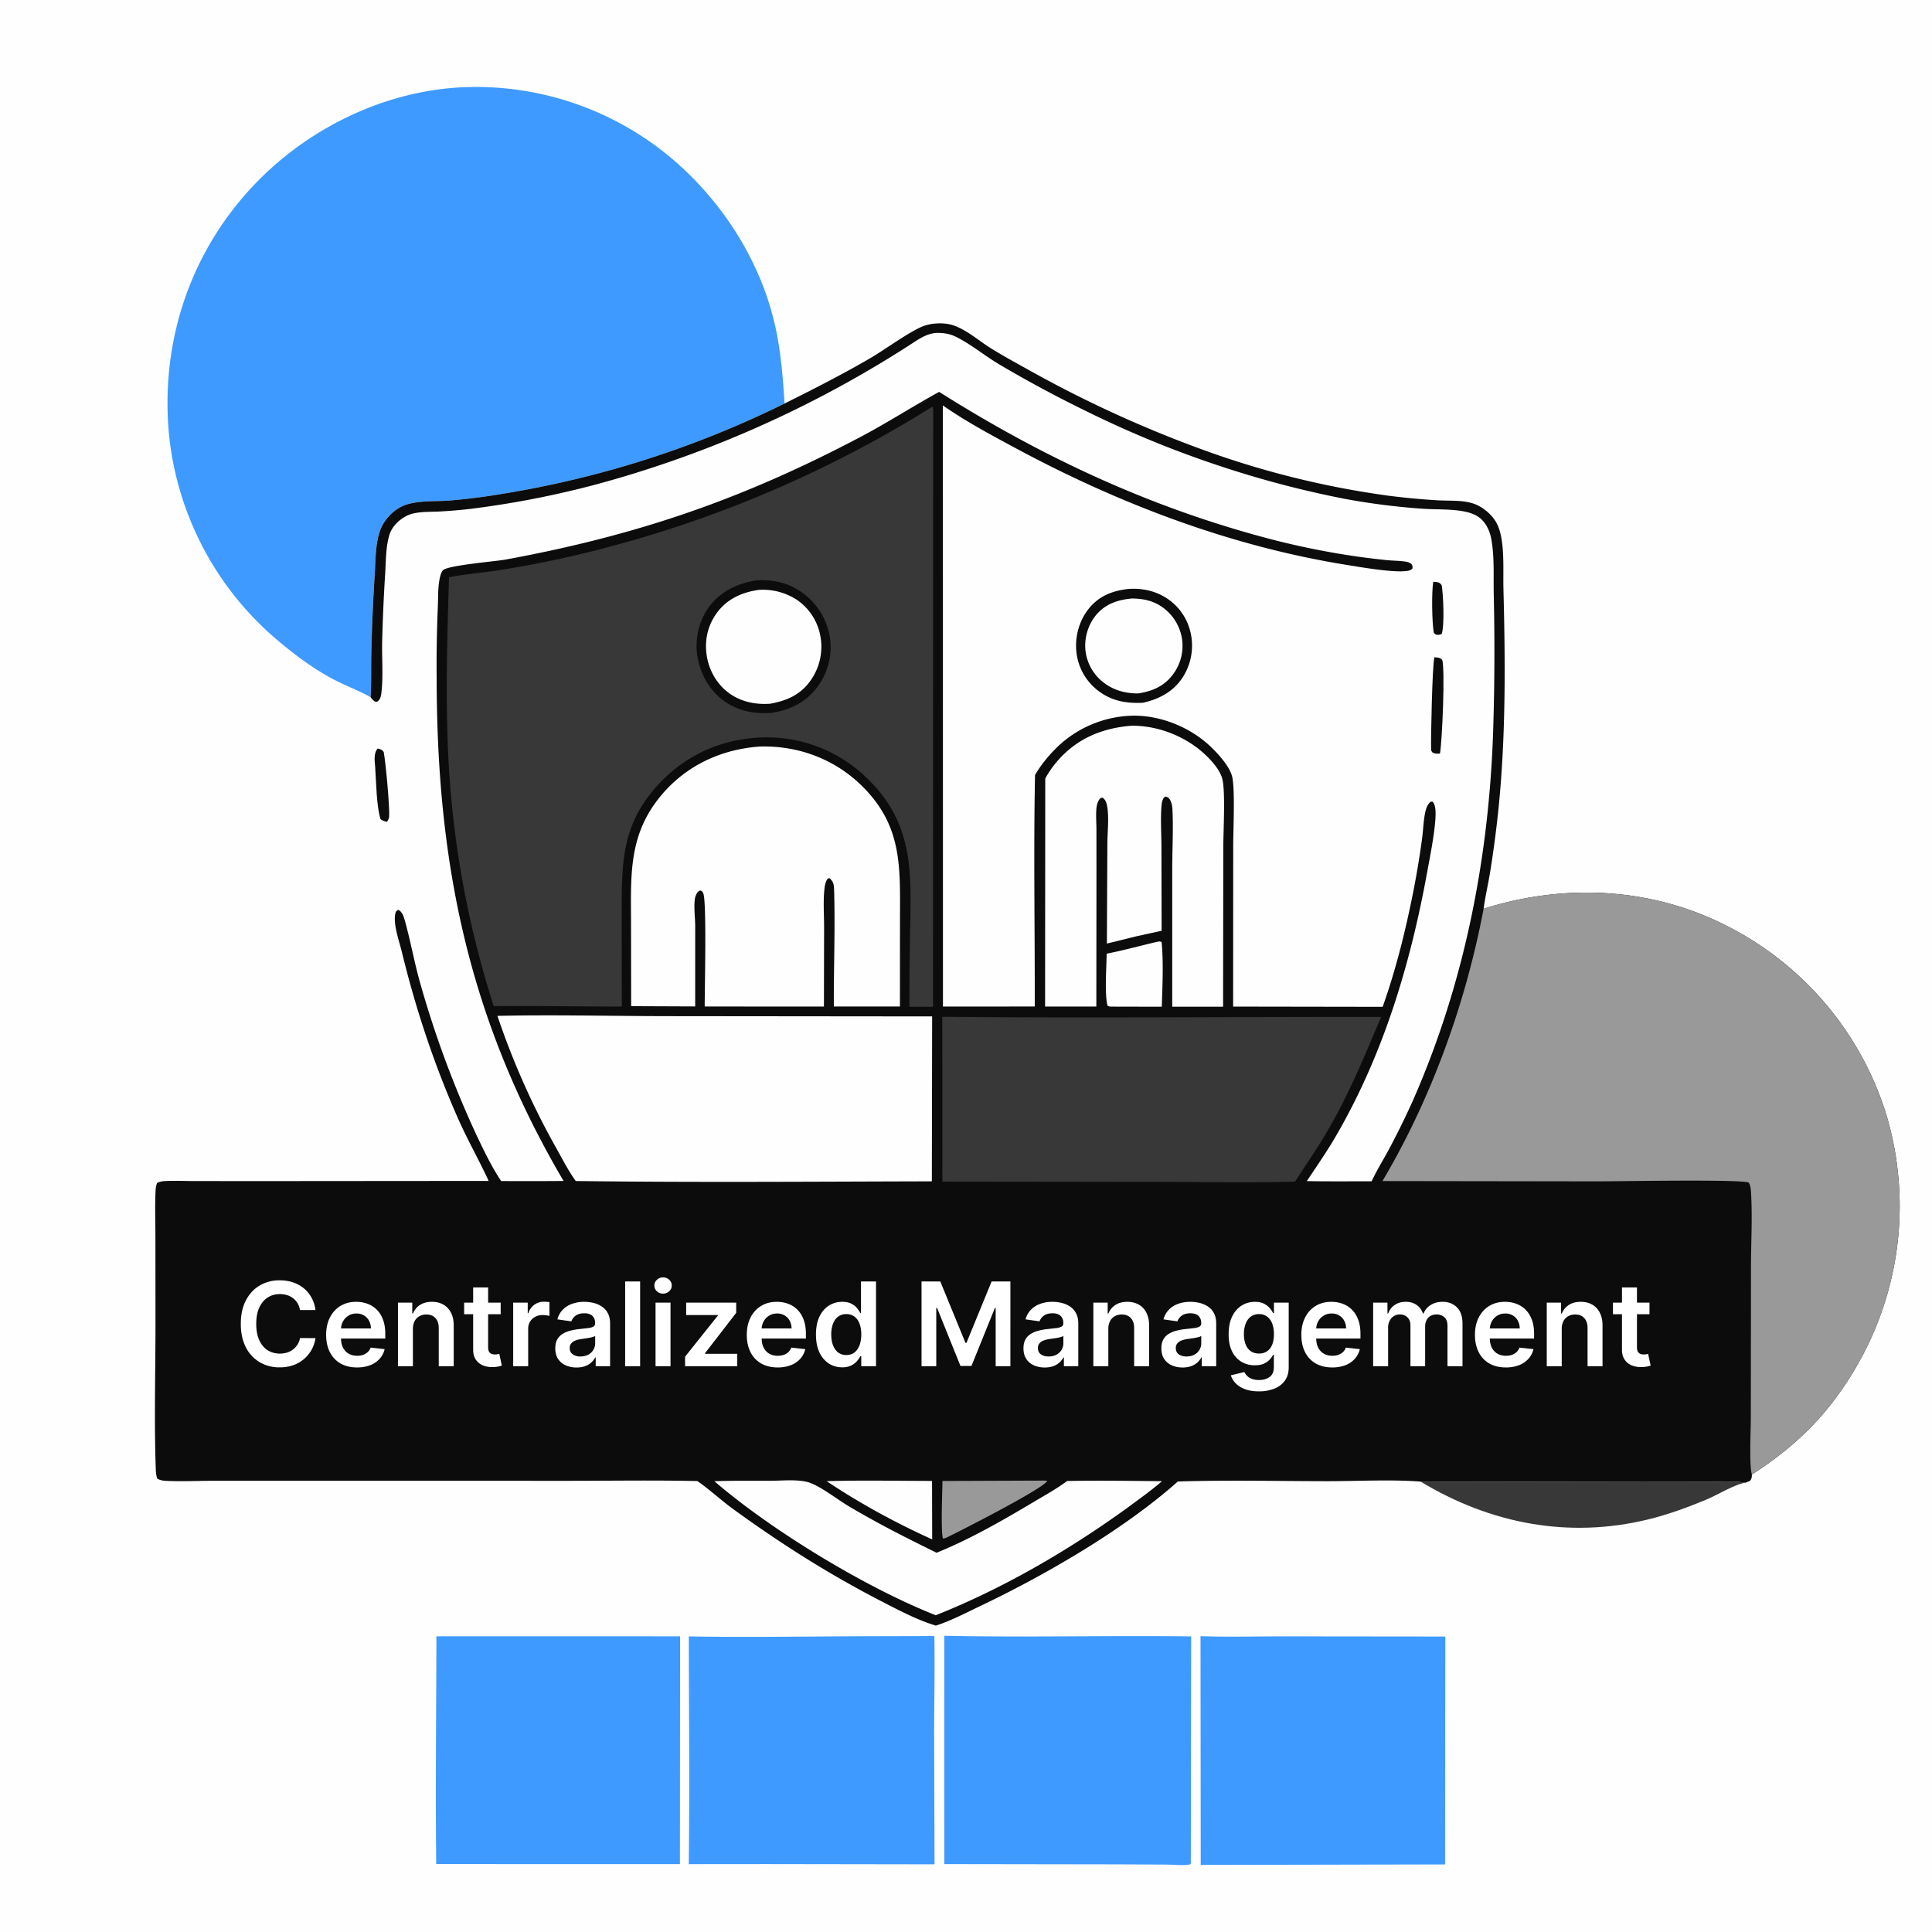 <svg width="140" height="140" fill="none" xmlns="http://www.w3.org/2000/svg"><rect width="100%" height="100%" fill="#808080" stroke="none"/><g clip-path="url(#clip0_8_1853)"><path d="M0 0h140v140H0V0z" fill="#FEFEFE"/><path d="M103.858 42.16c.087.005.201.002.287.023.19.044.214.081.327.228.116.684.215 2.904-.002 3.535-.067.018-.182.06-.256.059-.176-.002-.206-.037-.318-.155-.131-.808-.163-2.888-.038-3.69zM27.37 54.237c.217.068.289.066.433.247.15.728.44 4.025.398 4.675-.01.162-.073.263-.16.397-.186-.047-.306-.079-.465-.192-.296-.92-.316-2.734-.388-3.765-.031-.454-.135-.997.182-1.362zm76.572-6.609c.24.017.375.018.566.177.219.705.001 5.878-.162 6.803-.104.002-.234.015-.335-.006-.19-.04-.216-.066-.304-.222-.036-.787.085-6.243.235-6.752z" fill="#0C0C0C"/><path d="M102.947 107.363l16.149.025 4.616-.006c.901-.002 1.878-.085 2.765.064-.728.086-2.069.906-2.824 1.219-1.364.565-2.766 1.081-4.201 1.433-5.773 1.415-11.455.321-16.505-2.735z" fill="#393838"/><path d="M81.73 42.68c.902-.075 1.833.096 2.618.552a4.045 4.045 0 01.947.748 4.083 4.083 0 01.487.643 4.04 4.04 0 01.412.918 3.942 3.942 0 01.102.403 4.266 4.266 0 01-.05 1.9 4.268 4.268 0 01-.5 1.172c-.674 1.079-1.716 1.637-2.923 1.908-1.183.059-2.243-.116-3.212-.846a3.987 3.987 0 01-.6-.55 4.075 4.075 0 01-1.001-2.195c-.143-1.147.17-2.34.9-3.242.738-.91 1.7-1.278 2.82-1.41z" fill="#0C0C0C"/><path d="M82.03 43.368c.762.014 1.432.13 2.086.553a3.696 3.696 0 01.419.319 3.296 3.296 0 01.473.516 3.483 3.483 0 01.59 1.263 3.248 3.248 0 01.09.69 3.597 3.597 0 01-.051.691 3.488 3.488 0 01-.417 1.137 3.56 3.56 0 01-.19.29c-.64.887-1.5 1.254-2.543 1.422-.918.004-1.77-.215-2.51-.786a3.255 3.255 0 01-.504-.47 3.428 3.428 0 01-.675-1.197 3.384 3.384 0 01-.143-.675c-.092-.924.205-1.904.816-2.606.677-.778 1.572-1.058 2.56-1.147z" fill="#FEFEFE"/><path d="M32.588 118.569l16.694.004-.013 16.508-.957-.001-16.702-.003c-.061-5.497.005-11.003.014-16.501l.964-.007zm54.406-.006c2.02.069 4.063.012 6.085.014l11.655.012-.019 16.515-17.706.034-.015-16.575zm-24.754.006l5.465-.014c.047 2.331-.013 4.67-.016 7.003l.03 9.537-12.177-.018-5.633.005c.075-5.497.01-11.005.005-16.503 4.103.075 8.22.005 12.325-.01zm6.187-.033c5.96.123 11.93-.031 17.89.044l-.026 16.435-.054.09c-.505.092-1.089.016-1.605.012l-3.471-.019-12.733-.019-.001-16.543zM26.856 50.521c-.854-.483-1.802-.826-2.674-1.283-1.507-.79-2.95-1.879-4.24-2.987a22.079 22.079 0 01-1.963-1.91 22.416 22.416 0 01-4.501-7.458 22.286 22.286 0 01-.994-3.7 22.389 22.389 0 01-.28-2.173c-.453-6.193 1.44-12.153 5.517-16.853 3.852-4.44 9.517-7.413 15.402-7.812a21.996 21.996 0 0111.911 2.646 21.894 21.894 0 013.55 2.414c.138.115.274.231.41.349 3.544 3.122 6.203 7.373 7.209 12.005.391 1.804.532 3.643.649 5.482a72.09 72.09 0 01-12.551 4.808 72.111 72.111 0 01-7.883 1.735 46.384 46.384 0 01-3.764.48c-1.025.088-2.236-.011-3.214.306-.869.282-1.644 1.093-1.926 1.958-.32.984-.298 2.129-.363 3.157-.12 1.843-.2 3.689-.242 5.536-.025 1.097.006 2.207-.053 3.3z" fill="#3E9AFF"/><path d="M56.852 29.241c2.103-1.047 4.19-2.11 6.222-3.292 1-.581 2.974-2.026 3.907-2.344.628-.214 1.511-.242 2.14-.017.99.356 1.794 1.096 2.677 1.647.925.576 1.9 1.1 2.851 1.632a85.953 85.953 0 0012.053 5.554 64.765 64.765 0 0013.95 3.505c1.15.145 2.303.254 3.459.325.838.053 1.751-.026 2.562.21.772.225 1.565.903 1.879 1.657.51 1.226.357 3.196.392 4.532.137 5.237.177 10.537-.338 15.757a81.239 81.239 0 01-.63 4.817c-.144.873-.35 1.75-.468 2.626 5.923-1.87 12.289-1.556 17.836 1.353a23.13 23.13 0 012.432 1.457 21.79 21.79 0 01.919.666 26.91 26.91 0 01.885.71 26.614 26.614 0 01.849.753 23.68 23.68 0 011.2 1.206 21.263 21.263 0 01.749.852 21.506 21.506 0 011.043 1.346 26.414 26.414 0 01.638.938 23.028 23.028 0 011.134 1.965 23.977 23.977 0 01.933 2.068 24.898 24.898 0 01.389 1.065c.06.18.119.36.175.54a25.14 25.14 0 01.421 1.625 25.322 25.322 0 01.216 1.097c.031.184.06.368.088.553a25.822 25.822 0 01.182 1.668 26.041 26.041 0 01.054 1.117 20.86 20.86 0 010 1.12 20.835 20.835 0 01-.1 1.675 20.725 20.725 0 01-.135 1.11 20.672 20.672 0 01-.187 1.103 25.174 25.174 0 01-.382 1.634 24.966 24.966 0 01-.319 1.072 24.45 24.45 0 01-.793 2.092 23.581 23.581 0 01-.725 1.513c-2.007 3.772-4.45 6.383-8.059 8.701-.017.219-.003.282-.139.461l-.335.136c-.887-.149-1.864-.066-2.765-.064l-4.616.006-16.149-.025c-2.117-.166-4.63-.029-6.79-.031-3.595-.003-7.212-.089-10.805.023-3.942 3.507-9.605 6.779-14.377 9.052-1.023.487-2.08 1.046-3.16 1.392-1.374-.416-2.765-1.155-4.04-1.814-3.749-1.939-7.24-4.152-10.65-6.635-.887-.645-1.69-1.403-2.591-2.027-3.18-.07-6.375-.015-9.556-.017l-18.625-.004-6.97.002c-1.104.001-2.23.059-3.33.005-.24-.012-.45-.035-.656-.166-.09-.234-.102-.484-.11-.733-.123-3.499-.018-7.037-.02-10.54l-.005-6.24c-.001-1.048-.038-2.109.003-3.156.01-.25.018-.51.116-.742.2-.114.392-.138.62-.15.717-.035 1.456.004 2.176.002l5.007.003 16.224-.013c-.677-1.482-1.492-2.9-2.157-4.39-1.736-3.885-3.125-8.054-4.127-12.188-.182-.753-.63-1.979-.485-2.75.031-.168.071-.227.213-.317.304.128.41.516.494.813.395 1.412.654 2.87 1.045 4.29a73.496 73.496 0 004.166 11.28c.532 1.113 1.07 2.243 1.758 3.27 1.508.01 3.015.008 4.523-.005-6.897-11.729-9.197-23.047-9.196-36.533a97.278 97.278 0 01.087-5.121c.029-.705-.007-1.506.177-2.187.032-.122.107-.344.208-.428.435-.356 3.763-.62 4.537-.762 9.498-1.749 17.095-4.35 25.651-8.855 1.961-1.033 3.813-2.229 5.75-3.294 7.21 4.55 14.708 8.1 22.946 10.38 1.912.537 3.847.973 5.804 1.309 1.215.21 2.436.376 3.663.5.474.05.977.042 1.444.121.15.026.245.074.37.159.082.156.092.167.069.34-.114.11-.226.14-.378.164-.96.15-3.363-.27-4.392-.436-8.414-1.352-16.512-4.437-23.993-8.465-1.788-.963-3.595-1.924-5.26-3.091l.005 43.561 6.652-.004c.012-5.585-.091-11.191.02-16.775.393-.682.93-1.341 1.485-1.9a7.978 7.978 0 011.22-1.01 8.152 8.152 0 014.483-1.39c2.065.002 4.228.924 5.682 2.384.508.51 1.247 1.328 1.418 2.049.212.892.074 3.87.073 4.986l-.006 11.662 10.836.017c.985-2.777 1.701-5.687 2.263-8.577.233-1.205.432-2.415.596-3.632.083-.618.094-1.274.225-1.882.052-.24.136-.517.314-.696.107-.107.053-.075.218-.077.117.122.161.28.189.442.163.929-.4 3.67-.583 4.675-1.23 6.739-3.201 13.29-6.681 19.235-.629 1.073-1.35 2.104-2.036 3.14 1.563.032 3.13.013 4.694.017.362-.78.826-1.522 1.235-2.28a57.203 57.203 0 001.785-3.637c3.748-8.536 5.522-17.706 5.796-27 .098-3.218.109-6.437.034-9.655-.025-1.29.059-2.738-.183-4.003-.096-.501-.313-1-.677-1.365-.331-.332-.776-.494-1.227-.589-.974-.204-2.109-.14-3.108-.213a49.54 49.54 0 01-5.637-.72 72.785 72.785 0 01-9.333-2.48 74.331 74.331 0 01-9.103-3.74 89.42 89.42 0 01-6.615-3.546c-1.025-.616-2.025-1.445-3.088-1.97-.421-.209-.868-.283-1.336-.28-.582.005-1.11.288-1.588.598a80.8 80.8 0 01-20.36 9.573c-1.027.317-2.06.614-3.1.89a68.06 68.06 0 01-8.836 1.694c-.741.085-1.484.147-2.229.187-.608.029-1.263.004-1.859.137-.488.109-.948.406-1.284.771a2.053 2.053 0 00-.482.855c-.243.856-.232 1.826-.284 2.712-.108 1.69-.182 3.381-.223 5.073-.015 1.125.075 2.303-.035 3.42-.026.265-.047.579-.26.767-.09.08-.122.047-.233.034a1.394 1.394 0 01-.306-.315c.059-1.093.028-2.203.053-3.3.041-1.847.122-3.692.242-5.536.064-1.028.043-2.173.363-3.157.282-.865 1.057-1.676 1.926-1.958.978-.317 2.189-.218 3.214-.306a46.426 46.426 0 003.764-.48 72.437 72.437 0 0010.461-2.508 72.194 72.194 0 009.973-4.035z" fill="#0C0C0C"/><path d="M59.905 107.331c2.536-.076 5.096-.019 7.634-.017l.011 4.236c-2.611-1.179-5.265-2.618-7.645-4.219zM83.9 68.237c.143-.021.126-.03.275.028.144 1.515.059 3.162.013 4.686l-3.678-.008a.478.478 0 01-.251-.066c-.229-.778-.073-2.847-.067-3.77 1.241-.242 2.475-.587 3.709-.87z" fill="#FEFEFE"/><path d="M75.599 107.289c.105 0 .188.008.29.024-.303.572-6.331 3.641-7.331 4.122a.78.78 0 01-.228.053c-.166-.512-.041-3.431-.037-4.171l7.306-.028z" fill="#999"/><path d="M77.325 107.318c2.29-.043 4.588-.008 6.878.014-.814.706-1.707 1.332-2.571 1.974-4.258 3.073-8.938 5.794-13.823 7.741-5.075-2.003-11.872-6.122-16.042-9.712 1.338-.048 2.685-.027 4.025-.031.836-.002 1.835-.11 2.646.069.833.184 2.174 1.235 2.936 1.696.694.421 1.407.816 2.118 1.208 1.435.791 2.909 1.515 4.376 2.243 2.44-.995 4.774-2.331 7.032-3.68.812-.486 1.669-.952 2.425-1.522zm4.593-54.723c.053-.002.105-.006.158-.006 1.977.005 4.018.85 5.414 2.246.432.432.927 1.011 1.083 1.61.234.896.074 3.785.072 4.918l-.016 11.586h-3.685v-9.885c-.002-1.395.093-3.139.01-4.477-.013-.208-.068-.48-.187-.657-.091-.136-.16-.176-.316-.208l-.126.095a1.232 1.232 0 00-.15.493c-.093.99-.014 2.061-.012 3.057l.012 6.08-1.816.398-2.15.53.035-7.212c.003-.864.132-1.89-.015-2.733-.043-.248-.115-.474-.326-.625-.103.015-.135-.003-.207.084-.17.2-.23.497-.25.752-.038.483.005.99.006 1.476l.002 2.996-.009 9.827-3.714-.003.012-16.525c.23-.417.497-.807.803-1.172 1.401-1.67 3.231-2.46 5.372-2.645zM55.027 54.1a7.13 7.13 0 01.252-.007c2.71-.022 5.27.965 7.205 2.883 2.951 2.926 2.733 5.926 2.732 9.746l-.003 6.214h-4.79c-.012-2.83.105-5.686.017-8.511-.01-.342-.06-.54-.315-.782l-.131.01c-.197.238-.235.579-.263.876-.083.882-.011 1.83-.014 2.718l-.012 5.693-2.727-.001-5.912-.005c-.007-1.193.152-7.55-.1-8.183-.06-.153-.082-.165-.225-.226-.07.033-.086.035-.152.093-.107.096-.206.336-.229.476-.097.607.016 1.404.017 2.036l-.001 5.8-4.64-.019-.009-5.942c-.006-3.57-.22-6.545 2.285-9.449 1.8-2.086 4.287-3.224 7.015-3.42zM36.046 73.614c4.066-.089 8.156.014 12.224.02l19.276.019-.02 11.952c-8.596.018-17.21.087-25.806-.024-.526-.73-.95-1.556-1.388-2.342a55.935 55.935 0 01-4.286-9.625z" fill="#FEFEFE"/><path d="M68.282 73.679c10.596.11 21.201-.005 31.799.01-1.188 2.807-2.328 5.614-3.88 8.246-.722 1.271-1.571 2.46-2.36 3.69-3.15.091-6.326.019-9.48.02l-16.073-.02-.006-11.946z" fill="#393838"/><path d="M107.508 65.85c5.923-1.87 12.289-1.556 17.836 1.353a23.13 23.13 0 012.432 1.457 24.755 24.755 0 01.919.666 26.91 26.91 0 01.885.71 27.122 27.122 0 01.849.753 23.314 23.314 0 011.949 2.058 21.506 21.506 0 011.043 1.346 26.792 26.792 0 01.638.938 23.028 23.028 0 011.134 1.965 23.977 23.977 0 01.933 2.068 24.703 24.703 0 01.564 1.605 25.14 25.14 0 01.421 1.625 25.322 25.322 0 01.216 1.097c.031.184.06.368.088.553a25.822 25.822 0 01.182 1.668 26.01 26.01 0 01.054 1.117 20.863 20.863 0 010 1.12 20.81 20.81 0 01-.1 1.675 20.763 20.763 0 01-.135 1.11 20.729 20.729 0 01-.187 1.103 25.303 25.303 0 01-.382 1.634 25.14 25.14 0 01-.319 1.072 24.45 24.45 0 01-.793 2.092 23.581 23.581 0 01-.725 1.513c-2.007 3.772-4.45 6.383-8.059 8.701-.209-.605-.08-3.255-.08-4.065l.011-10.964c.003-1.8.114-3.658.001-5.45-.015-.243-.04-.465-.164-.678-.654-.248-9.429-.087-10.946-.086l-15.595-.022c3.555-5.999 6.034-12.889 7.33-19.734z" fill="#999"/><path d="M67.555 29.473c.111.125.066.565.066.736l-.012 42.745h-1.712c0-1.525.015-3.05.041-4.574.036-4.47.54-8.321-2.922-11.804a10.261 10.261 0 00-1.568-1.32 10.382 10.382 0 00-4.765-1.764 10.416 10.416 0 00-1.025-.06c-2.933-.003-5.587 1.025-7.665 3.12-2.811 2.834-2.951 5.564-2.942 9.312l.008 7.075c-3.094-.003-6.189-.059-9.282-.034a70.351 70.351 0 01-2.605-11.14 70.475 70.475 0 01-.68-6.837c-.222-4.358-.082-8.734.043-13.094 1.121-.226 2.289-.318 3.421-.485a76.145 76.145 0 008.288-1.75A85.259 85.259 0 0054.6 36.116a86.353 86.353 0 006.62-3.045 84.723 84.723 0 006.336-3.597z" fill="#393838"/><path d="M54.78 42.06c1.212-.08 2.313.149 3.317.86a4.979 4.979 0 011.938 2.777 4.952 4.952 0 01.105.482 4.928 4.928 0 01.026 1.202 4.924 4.924 0 01-.272 1.171 4.843 4.843 0 01-.693 1.263c-.82 1.09-1.993 1.653-3.321 1.845-1.216.08-2.368-.125-3.38-.84-1.047-.737-1.736-1.94-1.954-3.194-.214-1.232.066-2.58.8-3.6.824-1.146 2.068-1.75 3.435-1.966z" fill="#0C0C0C"/><path d="M54.992 42.744a4.53 4.53 0 012.759.725 4.108 4.108 0 01.996.973 4.141 4.141 0 01.478.874 3.788 3.788 0 01.18.572 4.087 4.087 0 01.073.401 4.009 4.009 0 01.037.416 4.274 4.274 0 01-.264 1.64 4.326 4.326 0 01-.482.924c-.738 1.067-1.734 1.505-2.965 1.726-1.086.071-2.115-.134-3.005-.792-.873-.646-1.43-1.65-1.59-2.717-.165-1.113.084-2.2.76-3.103.75-1.002 1.814-1.467 3.023-1.639z" fill="#FEFEFE"/><path d="M22.861 94.932H21.74a1.397 1.397 0 00-.177-.49 1.317 1.317 0 00-.758-.59 1.707 1.707 0 00-.525-.078c-.334 0-.63.084-.888.252-.257.166-.46.41-.605.732-.146.32-.219.71-.219 1.172 0 .47.073.865.219 1.187.148.32.35.562.605.726.258.162.553.243.885.243.184 0 .356-.024.516-.072a1.41 1.41 0 00.434-.22 1.337 1.337 0 00.513-.834l1.121.007a2.414 2.414 0 01-.273.822 2.422 2.422 0 01-1.328 1.133c-.3.108-.632.162-.998.162a2.79 2.79 0 01-1.445-.375 2.615 2.615 0 01-1.002-1.082c-.243-.472-.365-1.037-.365-1.697 0-.662.123-1.227.369-1.697.245-.472.58-.832 1.004-1.082a2.78 2.78 0 011.439-.375c.342 0 .66.048.953.144.294.096.556.237.786.423.23.183.418.41.566.677.15.266.248.57.294.912zm3.01 4.158c-.462 0-.86-.096-1.197-.288a1.949 1.949 0 01-.77-.821c-.18-.356-.27-.775-.27-1.257 0-.473.09-.889.27-1.247.182-.36.436-.64.761-.84.326-.201.709-.302 1.149-.302.284 0 .551.046.803.138.254.09.478.23.672.42.196.19.35.431.461.725.112.292.168.64.168 1.044v.332h-3.774v-.731h2.734a1.167 1.167 0 00-.135-.555.981.981 0 00-.369-.387 1.037 1.037 0 00-.545-.14c-.222 0-.417.053-.585.161a1.116 1.116 0 00-.393.42c-.092.172-.139.36-.14.567v.638c0 .268.048.498.146.69.098.19.235.336.411.438.176.1.382.15.618.15.158 0 .3-.023.428-.067a.95.95 0 00.333-.2.838.838 0 00.213-.327l1.013.114a1.58 1.58 0 01-.365.701 1.783 1.783 0 01-.684.462 2.617 2.617 0 01-.953.162zm4.05-2.788V99h-1.084v-4.605h1.037v.782h.054c.106-.257.275-.462.506-.614.234-.152.523-.228.867-.228.318 0 .595.068.83.204.238.136.422.333.552.59.132.258.197.571.195.939V99h-1.085v-2.764c0-.308-.08-.549-.24-.723-.158-.174-.377-.26-.657-.26-.19 0-.359.041-.506.125a.873.873 0 00-.345.357 1.204 1.204 0 00-.123.567zm6.36-1.907v.84h-2.648v-.84h2.648zm-1.994-1.103h1.085v4.323c0 .146.022.258.066.336a.356.356 0 00.18.156.69.69 0 00.246.041c.068 0 .13-.004.186-.014.058-.01.102-.02.132-.027l.183.848a2.035 2.035 0 01-.639.108 1.769 1.769 0 01-.734-.123 1.142 1.142 0 01-.52-.426c-.125-.192-.187-.431-.185-.72v-4.502zM37.188 99v-4.605h1.053v.767h.048a1.148 1.148 0 011.136-.833c.06 0 .127.003.2.009.077.004.14.011.19.021v.998a1.14 1.14 0 00-.22-.042 2.028 2.028 0 00-.284-.02c-.198 0-.376.042-.534.128a.943.943 0 00-.368.351.988.988 0 00-.135.519V99h-1.086zm4.59.093a1.92 1.92 0 01-.788-.156 1.286 1.286 0 01-.552-.468c-.134-.206-.2-.46-.2-.761 0-.26.047-.475.143-.645.096-.17.227-.306.393-.407a1.96 1.96 0 01.56-.231 4.57 4.57 0 01.651-.117c.27-.028.489-.053.657-.075a.973.973 0 00.366-.108c.078-.05.117-.127.117-.231v-.018c0-.226-.067-.4-.201-.525-.134-.124-.327-.186-.579-.186-.266 0-.477.058-.633.174a.864.864 0 00-.311.411l-1.014-.144c.08-.28.212-.513.396-.701a1.72 1.72 0 01.675-.426 2.58 2.58 0 01.881-.144c.222 0 .443.026.663.078.22.052.42.138.602.258a1.3 1.3 0 01.438.482c.112.204.168.46.168.765V99h-1.043v-.633h-.036a1.328 1.328 0 01-.28.36c-.117.11-.266.199-.446.267a1.8 1.8 0 01-.627.099zm.282-.798c.218 0 .407-.043.567-.129a.953.953 0 00.369-.347.887.887 0 00.132-.47v-.544a.508.508 0 01-.174.078c-.08.024-.17.045-.27.063-.1.018-.199.034-.297.048l-.255.036a1.889 1.889 0 00-.434.108.722.722 0 00-.303.21.513.513 0 00-.111.342c0 .2.073.35.219.453a.951.951 0 00.557.152zm4.326-5.435V99h-1.085v-6.14h1.085zM47.503 99v-4.605h1.085V99h-1.085zm.545-5.259a.633.633 0 01-.444-.17.551.551 0 01-.185-.417c0-.164.062-.303.186-.417a.627.627 0 01.443-.174.62.62 0 01.444.174.544.544 0 01.186.417.55.55 0 01-.186.416.626.626 0 01-.444.171zM49.644 99v-.69l2.374-2.977v-.039h-2.296v-.9h3.625v.741l-2.261 2.927v.039h2.339V99h-3.781zm6.707.09c-.461 0-.86-.096-1.196-.288a1.95 1.95 0 01-.77-.821c-.18-.356-.27-.775-.27-1.257 0-.473.09-.889.27-1.247.182-.36.435-.64.761-.84.326-.201.709-.302 1.148-.302.284 0 .552.046.804.138.254.09.478.23.672.42.195.19.35.431.461.725.112.292.168.64.168 1.044v.332h-3.775v-.731h2.735a1.168 1.168 0 00-.135-.555.982.982 0 00-.369-.387 1.037 1.037 0 00-.545-.14c-.222 0-.417.053-.585.161a1.116 1.116 0 00-.393.42c-.092.172-.139.36-.14.567v.638c0 .268.048.498.146.69.098.19.235.336.41.438.177.1.383.15.618.15.158 0 .301-.023.43-.067a.95.95 0 00.332-.2.837.837 0 00.213-.327l1.013.114a1.58 1.58 0 01-.366.701 1.782 1.782 0 01-.683.462 2.617 2.617 0 01-.954.162zm4.675-.01a1.74 1.74 0 01-.971-.278 1.895 1.895 0 01-.678-.81c-.166-.353-.249-.783-.249-1.288 0-.512.084-.944.252-1.296.17-.353.399-.62.687-.8.288-.182.608-.273.962-.273.27 0 .492.046.666.138.174.09.312.199.413.327.103.126.181.245.237.356h.045V92.86h1.089V99H62.41v-.725h-.066c-.056.111-.136.23-.242.356-.106.124-.246.23-.42.318a1.449 1.449 0 01-.657.132zm.303-.89c.23 0 .426-.061.588-.185.161-.126.285-.301.368-.525.084-.224.126-.485.126-.782 0-.298-.042-.557-.126-.777a1.105 1.105 0 00-.365-.513.946.946 0 00-.591-.183.957.957 0 00-.606.19c-.161.125-.283.3-.365.521a2.19 2.19 0 00-.123.761c0 .288.04.545.123.771.084.224.207.4.368.53a.95.95 0 00.603.192zm5.448-5.33h1.361l1.823 4.45h.072l1.823-4.45h1.361V99H72.15v-4.218h-.057l-1.697 4.2h-.797l-1.697-4.21h-.057V99h-1.068v-6.14zm8.929 6.233a1.92 1.92 0 01-.789-.156 1.286 1.286 0 01-.552-.468c-.133-.206-.2-.46-.2-.761 0-.26.048-.475.143-.645.096-.17.227-.306.393-.407a1.96 1.96 0 01.56-.231 4.57 4.57 0 01.651-.117c.27-.028.49-.053.657-.075a.972.972 0 00.366-.108c.078-.05.117-.127.117-.231v-.018c0-.226-.067-.4-.201-.525-.134-.124-.327-.186-.579-.186-.266 0-.476.058-.632.174a.863.863 0 00-.312.411l-1.014-.144c.08-.28.212-.513.396-.701.184-.19.409-.332.675-.426a2.58 2.58 0 01.881-.144c.222 0 .443.026.663.078.22.052.42.138.602.258a1.3 1.3 0 01.438.482c.112.204.168.46.168.765V99h-1.043v-.633h-.036a1.326 1.326 0 01-.726.627 1.8 1.8 0 01-.626.099zm.281-.798c.218 0 .407-.043.567-.129a.952.952 0 00.369-.347.886.886 0 00.132-.47v-.544a.51.51 0 01-.174.078 2.46 2.46 0 01-.27.063c-.1.018-.199.034-.297.048l-.255.036a1.889 1.889 0 00-.434.108.721.721 0 00-.303.21.513.513 0 00-.111.342c0 .2.073.35.219.453a.951.951 0 00.557.152zm4.327-1.993V99h-1.086v-4.605h1.038v.782h.054c.106-.257.275-.462.506-.614.234-.152.523-.228.867-.228.318 0 .594.068.83.204.238.136.422.333.552.59.132.258.197.571.195.939V99h-1.085v-2.764c0-.308-.08-.549-.24-.723-.158-.174-.377-.26-.657-.26-.19 0-.359.041-.507.125a.873.873 0 00-.344.357 1.205 1.205 0 00-.123.567zm5.384 2.79a1.92 1.92 0 01-.788-.155 1.286 1.286 0 01-.552-.468c-.134-.206-.2-.46-.2-.761 0-.26.047-.475.143-.645.096-.17.227-.306.393-.407a1.96 1.96 0 01.56-.231c.21-.054.427-.093.651-.117.27-.028.489-.053.657-.075a.973.973 0 00.365-.108c.078-.05.117-.127.117-.231v-.018c0-.226-.067-.4-.2-.525-.134-.124-.327-.186-.58-.186-.265 0-.476.058-.632.174a.864.864 0 00-.312.411l-1.013-.144c.08-.28.212-.513.396-.701a1.72 1.72 0 01.674-.426c.266-.096.56-.144.882-.144.222 0 .443.026.662.078.22.052.421.138.603.258a1.3 1.3 0 01.438.482c.112.204.168.46.168.765V99h-1.044v-.633h-.036a1.328 1.328 0 01-.278.36c-.118.11-.267.199-.447.267a1.8 1.8 0 01-.627.099zm.282-.797c.218 0 .407-.043.567-.129a.953.953 0 00.368-.347.887.887 0 00.132-.47v-.544a.51.51 0 01-.173.078c-.08.024-.17.045-.27.063-.1.018-.2.034-.297.048l-.255.036a1.889 1.889 0 00-.435.108.722.722 0 00-.303.21.512.512 0 00-.11.342c0 .2.073.35.218.453a.951.951 0 00.558.152zm5.244 2.528c-.39 0-.725-.053-1.005-.159a1.783 1.783 0 01-.674-.42 1.454 1.454 0 01-.354-.584l.977-.237c.044.09.108.179.192.267.084.09.197.163.34.221.143.06.324.09.542.09.307 0 .562-.075.764-.225.202-.147.303-.391.303-.731v-.873h-.054a1.538 1.538 0 01-.246.345 1.257 1.257 0 01-.422.297c-.174.08-.393.12-.657.12-.354 0-.675-.083-.963-.249a1.784 1.784 0 01-.683-.75c-.168-.333-.252-.75-.252-1.252 0-.506.084-.933.252-1.28.17-.35.399-.615.686-.795.288-.182.61-.273.963-.273.27 0 .492.046.665.138.176.09.316.199.42.327a1.8 1.8 0 01.237.356h.06v-.761h1.07v4.68c0 .394-.094.72-.282.977a1.691 1.691 0 01-.77.579 3.014 3.014 0 01-1.11.192zm.009-2.74c.23 0 .425-.056.587-.168.162-.112.285-.273.37-.483.083-.21.125-.462.125-.755 0-.29-.042-.544-.126-.762a1.086 1.086 0 00-.366-.507.946.946 0 00-.59-.183.957.957 0 00-.606.19 1.145 1.145 0 00-.366.518 2.102 2.102 0 00-.123.743c0 .282.041.53.123.741.084.21.207.374.37.492.163.116.364.174.602.174zm5.303 1.007c-.461 0-.86-.096-1.196-.288a1.95 1.95 0 01-.77-.821c-.18-.356-.27-.775-.27-1.257 0-.473.09-.889.27-1.247.181-.36.435-.64.761-.84.326-.201.709-.302 1.148-.302.284 0 .552.046.804.138.254.09.478.23.671.42.196.19.35.431.462.725.112.292.168.64.168 1.044v.332h-3.775v-.731h2.735a1.168 1.168 0 00-.135-.555.982.982 0 00-.369-.387 1.037 1.037 0 00-.546-.14c-.222 0-.416.053-.584.161a1.116 1.116 0 00-.393.42c-.092.172-.139.36-.14.567v.638c0 .268.048.498.146.69.098.19.235.336.41.438.177.1.382.15.618.15.158 0 .301-.023.43-.067a.952.952 0 00.332-.2.838.838 0 00.213-.327l1.013.114a1.58 1.58 0 01-.366.701 1.782 1.782 0 01-.683.462 2.617 2.617 0 01-.954.162zm2.966-.09v-4.605h1.038v.782h.054c.095-.263.254-.47.476-.617.222-.15.487-.225.795-.225.312 0 .574.076.788.228.216.15.368.355.456.614h.048a1.26 1.26 0 01.516-.611c.243-.154.532-.231.866-.231.424 0 .77.134 1.037.402.268.267.402.658.402 1.172V99h-1.088v-2.923c0-.286-.076-.495-.228-.627a.814.814 0 00-.558-.2c-.262 0-.466.081-.614.245-.146.162-.219.373-.219.633V99h-1.065v-2.968c0-.238-.071-.428-.215-.57a.755.755 0 00-.558-.213.788.788 0 00-.426.12.837.837 0 00-.306.333 1.039 1.039 0 00-.113.498V99h-1.086zm9.616.09c-.462 0-.861-.096-1.196-.288a1.95 1.95 0 01-.771-.821c-.18-.356-.27-.775-.27-1.257 0-.473.09-.889.27-1.247.182-.36.436-.64.762-.84.325-.201.708-.302 1.148-.302.284 0 .552.046.803.138.254.09.478.23.672.42.196.19.35.431.462.725.112.292.168.64.168 1.044v.332h-3.775v-.731h2.734a1.167 1.167 0 00-.135-.555.986.986 0 00-.368-.387 1.038 1.038 0 00-.546-.14c-.222 0-.417.053-.585.161a1.116 1.116 0 00-.393.42c-.091.172-.138.36-.14.567v.638c0 .268.049.498.146.69.098.19.235.336.411.438.176.1.382.15.618.15.158 0 .301-.023.429-.067a.956.956 0 00.332-.2.837.837 0 00.213-.327l1.014.114a1.579 1.579 0 01-.366.701 1.784 1.784 0 01-.684.462 2.615 2.615 0 01-.953.162zm4.051-2.788V99h-1.085v-4.605h1.037v.782h.054a1.32 1.32 0 01.507-.614c.234-.152.522-.228.866-.228.318 0 .595.068.831.204.237.136.421.333.551.59.132.258.197.571.195.939V99h-1.085v-2.764c0-.308-.08-.549-.24-.723-.158-.174-.377-.26-.657-.26-.189 0-.358.041-.506.125a.874.874 0 00-.345.357 1.204 1.204 0 00-.123.567zm6.359-1.907v.84h-2.647v-.84h2.647zm-1.994-1.103h1.086v4.323c0 .146.022.258.065.336a.356.356 0 00.18.156.69.69 0 00.246.041c.068 0 .13-.004.186-.014.058-.01.102-.02.132-.027l.183.848a2.039 2.039 0 01-.639.108 1.766 1.766 0 01-.734-.123 1.143 1.143 0 01-.519-.426c-.126-.192-.188-.431-.186-.72v-4.502z" fill="#fff"/></g><defs><clipPath id="clip0_8_1853"><path fill="#fff" d="M0 0h140v140H0z"/></clipPath></defs></svg>